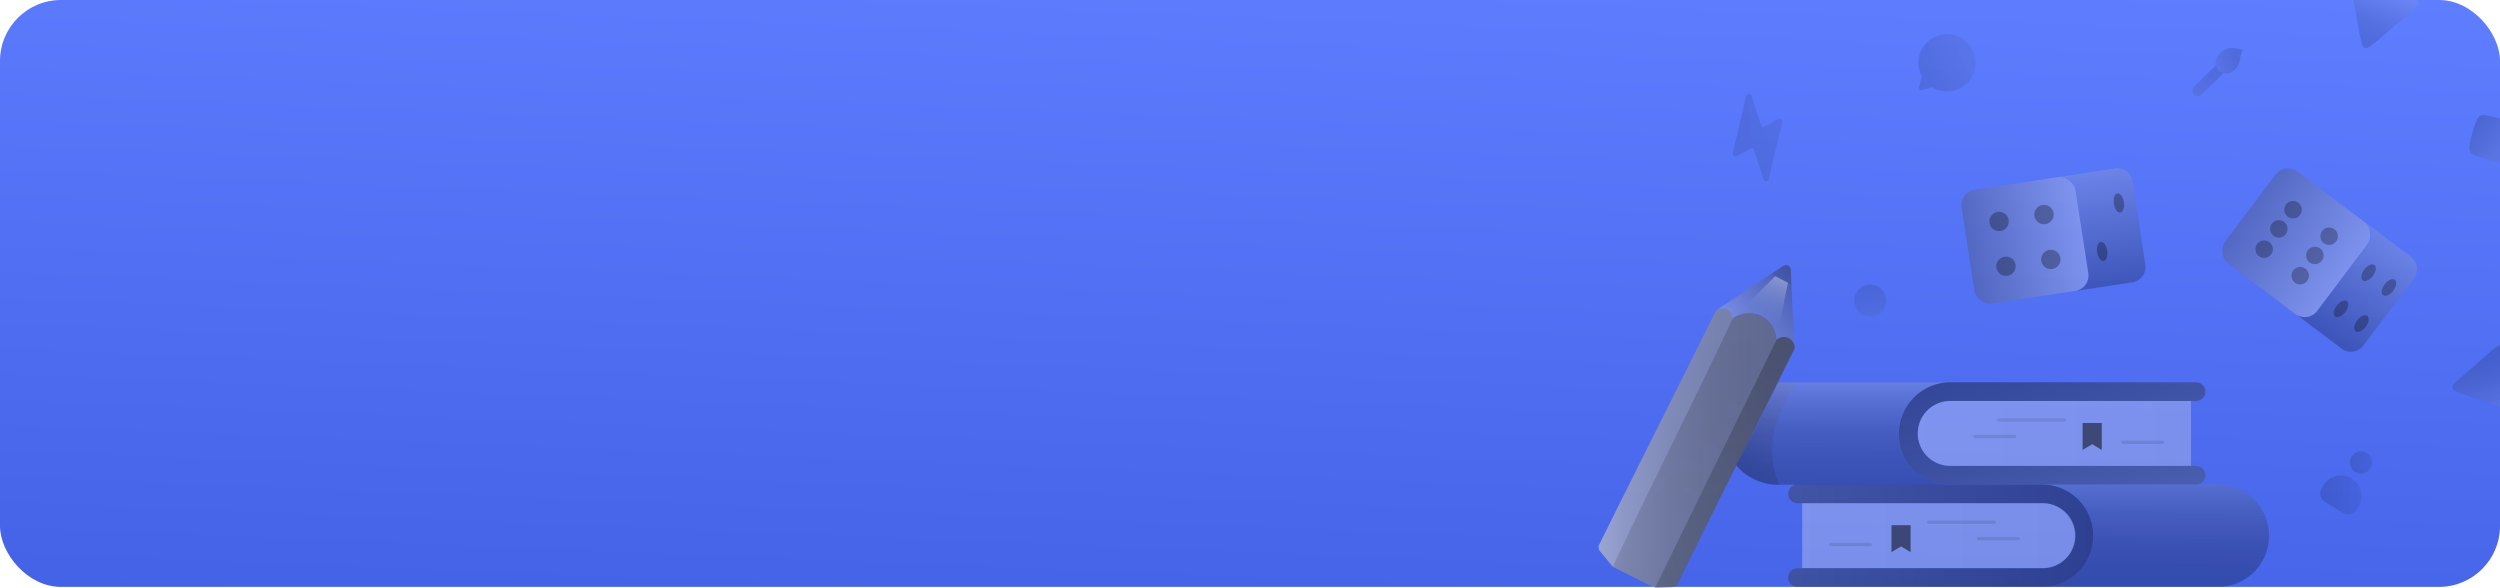 <svg xmlns="http://www.w3.org/2000/svg" xmlns:xlink="http://www.w3.org/1999/xlink" viewBox="0 0 984 231.33">
  <defs>
    <style>
      .cls-1 {
        isolation: isolate;
      }

      .cls-2 {
        fill: url(#linear-gradient);
      }

      .cls-3, .cls-4 {
        opacity: 0.16;
      }

      .cls-10, .cls-11, .cls-12, .cls-14, .cls-15, .cls-16, .cls-17, .cls-18, .cls-19, .cls-20, .cls-21, .cls-22, .cls-23, .cls-24, .cls-25, .cls-26, .cls-27, .cls-28, .cls-29, .cls-3, .cls-30, .cls-31, .cls-32, .cls-33, .cls-34, .cls-4, .cls-5, .cls-6, .cls-7, .cls-8, .cls-9 {
        mix-blend-mode: overlay;
      }

      .cls-3 {
        fill: url(#linear-gradient-2);
      }

      .cls-4 {
        fill: url(#linear-gradient-3);
      }

      .cls-12, .cls-5 {
        opacity: 0.12;
      }

      .cls-5 {
        fill: url(#linear-gradient-4);
      }

      .cls-6, .cls-7, .cls-8 {
        opacity: 0.13;
      }

      .cls-6 {
        fill: url(#linear-gradient-5);
      }

      .cls-7 {
        fill: url(#linear-gradient-6);
      }

      .cls-8 {
        fill: url(#linear-gradient-7);
      }

      .cls-9 {
        opacity: 0.11;
        fill: url(#linear-gradient-8);
      }

      .cls-10, .cls-11 {
        opacity: 0.14;
      }

      .cls-10 {
        fill: url(#linear-gradient-9);
      }

      .cls-11 {
        fill: url(#linear-gradient-10);
      }

      .cls-12 {
        fill: url(#linear-gradient-11);
      }

      .cls-13 {
        fill: #fff;
      }

      .cls-14, .cls-19 {
        opacity: 0.34;
      }

      .cls-14 {
        fill: url(#linear-gradient-12);
      }

      .cls-15 {
        opacity: 0.65;
        fill: url(#linear-gradient-13);
      }

      .cls-16 {
        opacity: 0.08;
      }

      .cls-17 {
        opacity: 0.35;
        fill: url(#linear-gradient-14);
      }

      .cls-18, .cls-34 {
        opacity: 0.15;
      }

      .cls-18 {
        fill: url(#linear-gradient-15);
      }

      .cls-19 {
        fill: url(#linear-gradient-16);
      }

      .cls-20, .cls-22, .cls-23, .cls-28, .cls-33 {
        opacity: 0.3;
      }

      .cls-20 {
        fill: url(#linear-gradient-17);
      }

      .cls-21, .cls-24 {
        opacity: 0.23;
      }

      .cls-21 {
        fill: url(#linear-gradient-18);
      }

      .cls-23 {
        fill: url(#linear-gradient-19);
      }

      .cls-24 {
        fill: url(#linear-gradient-20);
      }

      .cls-25 {
        opacity: 0.28;
      }

      .cls-26 {
        opacity: 0.25;
        fill: url(#linear-gradient-21);
      }

      .cls-27, .cls-32 {
        opacity: 0.38;
      }

      .cls-27 {
        fill: url(#linear-gradient-22);
      }

      .cls-28 {
        fill: url(#linear-gradient-23);
      }

      .cls-29 {
        opacity: 0.5;
      }

      .cls-30 {
        fill: none;
        stroke: #000;
        stroke-linecap: round;
        stroke-miterlimit: 10;
        stroke-width: 1.3px;
        opacity: 0.1;
      }

      .cls-31 {
        opacity: 0.24;
        fill: url(#linear-gradient-24);
      }

      .cls-32 {
        fill: url(#linear-gradient-25);
      }

      .cls-33 {
        fill: url(#linear-gradient-26);
      }

      .cls-34 {
        fill: url(#linear-gradient-27);
      }
    </style>
    <linearGradient id="linear-gradient" x1="-2006.48" y1="2615.14" x2="-2006.77" y2="2613.47" gradientTransform="matrix(984, 0, 0, -231, 1974967.72, 604079.76)" gradientUnits="userSpaceOnUse">
      <stop offset="0" stop-color="#5e7dff"/>
      <stop offset="0.86" stop-color="#3c5bdf"/>
    </linearGradient>
    <linearGradient id="linear-gradient-2" x1="1006.58" y1="414.78" x2="995.55" y2="403.75" gradientTransform="translate(1998.52 411.76) rotate(177.12)" gradientUnits="userSpaceOnUse">
      <stop offset="0"/>
      <stop offset="0.17" stop-color="#0a0a0a"/>
      <stop offset="0.45" stop-color="#242424"/>
      <stop offset="0.82" stop-color="#4e4e4e"/>
      <stop offset="1" stop-color="#666"/>
    </linearGradient>
    <linearGradient id="linear-gradient-3" x1="516.21" y1="730.08" x2="550.17" y2="723.22" gradientTransform="translate(1628.02 -471.99) rotate(82.51)" gradientUnits="userSpaceOnUse">
      <stop offset="0"/>
      <stop offset="0.16" stop-color="#050505"/>
      <stop offset="0.3" stop-color="#131313" stop-opacity="0.98"/>
      <stop offset="0.44" stop-color="#2a2a2a" stop-opacity="0.97"/>
      <stop offset="0.58" stop-color="#4b4b4b" stop-opacity="0.94"/>
      <stop offset="0.71" stop-color="#757575" stop-opacity="0.9"/>
      <stop offset="0.85" stop-color="#a9a9a9" stop-opacity="0.86"/>
      <stop offset="0.98" stop-color="#e6e6e6" stop-opacity="0.81"/>
      <stop offset="1" stop-color="#f2f2f2" stop-opacity="0.8"/>
    </linearGradient>
    <linearGradient id="linear-gradient-4" x1="483.07" y1="1059.66" x2="502.92" y2="1059.66" gradientTransform="translate(1686.8 -561.36) rotate(79.38)" gradientUnits="userSpaceOnUse">
      <stop offset="0"/>
      <stop offset="0.2" stop-color="#0c0c0c" stop-opacity="0.98"/>
      <stop offset="0.54" stop-color="#2d2d2d" stop-opacity="0.91"/>
      <stop offset="0.97" stop-color="#626262" stop-opacity="0.81"/>
      <stop offset="1" stop-color="#666" stop-opacity="0.8"/>
    </linearGradient>
    <linearGradient id="linear-gradient-5" x1="933.55" y1="122.68" x2="933.6" y2="98.51" gradientTransform="translate(124.82 -468.49) rotate(23.38)" gradientUnits="userSpaceOnUse">
      <stop offset="0"/>
      <stop offset="0.09" stop-color="#0a0a0a"/>
      <stop offset="0.24" stop-color="#242424"/>
      <stop offset="0.43" stop-color="#4f4f4f"/>
      <stop offset="0.65" stop-color="#8a8a8a"/>
      <stop offset="0.91" stop-color="#d5d5d5"/>
      <stop offset="1" stop-color="#f2f2f2"/>
    </linearGradient>
    <linearGradient id="linear-gradient-6" x1="924.93" y1="182" x2="941.94" y2="182" gradientUnits="userSpaceOnUse">
      <stop offset="0"/>
      <stop offset="0.09" stop-color="#03040a"/>
      <stop offset="0.24" stop-color="#0a0e24"/>
      <stop offset="0.44" stop-color="#16204f"/>
      <stop offset="0.67" stop-color="#27378a"/>
      <stop offset="0.93" stop-color="#3d55d5"/>
      <stop offset="1" stop-color="#435eeb"/>
    </linearGradient>
    <linearGradient id="linear-gradient-7" x1="913.3" y1="194.87" x2="936.64" y2="194.87" gradientTransform="translate(33.17 506.75) rotate(-31.26)" xlink:href="#linear-gradient-6"/>
    <linearGradient id="linear-gradient-8" x1="686.18" y1="36.3" x2="717.89" y2="36.3" gradientTransform="matrix(1, -0.09, 0.09, 1, -11.99, 79.54)" gradientUnits="userSpaceOnUse">
      <stop offset="0"/>
      <stop offset="0.34" stop-color="#0c0c0c" stop-opacity="0.95"/>
      <stop offset="0.91" stop-color="#2d2d2d" stop-opacity="0.82"/>
      <stop offset="1" stop-color="#333" stop-opacity="0.8"/>
    </linearGradient>
    <linearGradient id="linear-gradient-9" x1="956.12" y1="32.46" x2="946.29" y2="42.38" gradientTransform="matrix(-1, -0.01, 0.01, -1, 1817.13, 82.34)" gradientUnits="userSpaceOnUse">
      <stop offset="0" stop-color="#4d4d4d"/>
      <stop offset="0.2" stop-color="#474747" stop-opacity="0.98"/>
      <stop offset="0.47" stop-color="#363636" stop-opacity="0.94"/>
      <stop offset="0.77" stop-color="#191919" stop-opacity="0.87"/>
      <stop offset="1" stop-opacity="0.8"/>
    </linearGradient>
    <linearGradient id="linear-gradient-10" x1="933.75" y1="50.64" x2="949.09" y2="44.62" gradientTransform="matrix(-1, -0.01, 0.01, -1, 1817.13, 82.34)" gradientUnits="userSpaceOnUse">
      <stop offset="0"/>
      <stop offset="0.18" stop-color="#060606" stop-opacity="0.99"/>
      <stop offset="0.38" stop-color="#181818" stop-opacity="0.96"/>
      <stop offset="0.61" stop-color="#353535" stop-opacity="0.92"/>
      <stop offset="0.84" stop-color="#5d5d5d" stop-opacity="0.85"/>
      <stop offset="1" stop-color="gray" stop-opacity="0.8"/>
    </linearGradient>
    <linearGradient id="linear-gradient-11" x1="752.48" y1="30.16" x2="779.01" y2="19.74" gradientUnits="userSpaceOnUse">
      <stop offset="0"/>
      <stop offset="0.25" stop-color="#0c0c0c" stop-opacity="0.97"/>
      <stop offset="0.66" stop-color="#2d2d2d" stop-opacity="0.88"/>
      <stop offset="1" stop-color="#4d4d4d" stop-opacity="0.8"/>
    </linearGradient>
    <linearGradient id="linear-gradient-12" x1="449.39" y1="156.72" x2="450.37" y2="118.12" gradientTransform="matrix(0.59, 0.77, 0.77, -0.44, 326.78, -160.13)" gradientUnits="userSpaceOnUse">
      <stop offset="0" stop-color="#333"/>
      <stop offset="0.19" stop-color="#4c4c4c"/>
      <stop offset="0.58" stop-color="#8a8a8a"/>
      <stop offset="0.95" stop-color="#ccc"/>
    </linearGradient>
    <linearGradient id="linear-gradient-13" x1="504.75" y1="134.19" x2="437.14" y2="36.69" gradientTransform="matrix(0.56, 0.83, 0.83, -0.56, 330.67, -167.71)" gradientUnits="userSpaceOnUse">
      <stop offset="0" stop-color="gray"/>
      <stop offset="0.25" stop-color="#838383"/>
      <stop offset="0.42" stop-color="#8c8c8c"/>
      <stop offset="0.57" stop-color="#9b9b9b"/>
      <stop offset="0.71" stop-color="#b1b1b1"/>
      <stop offset="0.83" stop-color="#cdcdcd"/>
      <stop offset="0.95" stop-color="#f0f0f0"/>
      <stop offset="1" stop-color="#fff"/>
    </linearGradient>
    <linearGradient id="linear-gradient-14" x1="437.58" y1="153.28" x2="446.19" y2="135.96" gradientTransform="matrix(0.56, 0.83, 0.83, -0.56, 330.67, -167.71)" gradientUnits="userSpaceOnUse">
      <stop offset="0" stop-color="#fff"/>
      <stop offset="0.05" stop-color="#fff" stop-opacity="0.93"/>
      <stop offset="0.24" stop-color="#fff" stop-opacity="0.65"/>
      <stop offset="0.43" stop-color="#fff" stop-opacity="0.42"/>
      <stop offset="0.59" stop-color="#fff" stop-opacity="0.24"/>
      <stop offset="0.74" stop-color="#fff" stop-opacity="0.11"/>
      <stop offset="0.86" stop-color="#fff" stop-opacity="0.03"/>
      <stop offset="0.95" stop-color="#fff" stop-opacity="0"/>
    </linearGradient>
    <linearGradient id="linear-gradient-15" x1="669.25" y1="171.78" x2="633.7" y2="234.19" gradientTransform="translate(5.07 17.04) rotate(-4.04)" gradientUnits="userSpaceOnUse">
      <stop offset="0"/>
      <stop offset="1" stop-opacity="0.8"/>
    </linearGradient>
    <linearGradient id="linear-gradient-16" x1="648.42" y1="233.23" x2="688.55" y2="167.11" gradientTransform="translate(5.07 17.04) rotate(-4.04)" gradientUnits="userSpaceOnUse">
      <stop offset="0.13" stop-opacity="0.8"/>
      <stop offset="1"/>
    </linearGradient>
    <linearGradient id="linear-gradient-17" x1="826.61" y1="140.6" x2="765.21" y2="140.6" gradientTransform="translate(0.11 -45.97)" gradientUnits="userSpaceOnUse">
      <stop offset="0" stop-color="#f2f2f2"/>
      <stop offset="1" stop-color="#333"/>
    </linearGradient>
    <linearGradient id="linear-gradient-18" x1="827.85" y1="117.94" x2="827.85" y2="163.27" gradientTransform="translate(-11.99 76.29) rotate(-8.71)" gradientUnits="userSpaceOnUse">
      <stop offset="0" stop-color="#b3b3b3"/>
      <stop offset="0.97"/>
    </linearGradient>
    <linearGradient id="linear-gradient-19" x1="933.58" y1="44.19" x2="872.17" y2="44.19" gradientTransform="translate(0.01 51.34)" xlink:href="#linear-gradient-17"/>
    <linearGradient id="linear-gradient-20" x1="934.82" y1="21.52" x2="934.82" y2="66.85" gradientTransform="translate(208.38 -483.45) rotate(36.98)" xlink:href="#linear-gradient-18"/>
    <linearGradient id="linear-gradient-21" x1="847.78" y1="176.59" x2="847.79" y2="232.02" gradientUnits="userSpaceOnUse">
      <stop offset="0" stop-color="#e6e6e6"/>
      <stop offset="0.08" stop-color="#bfbfbf"/>
      <stop offset="0.21" stop-color="#8d8d8d"/>
      <stop offset="0.33" stop-color="#626262"/>
      <stop offset="0.46" stop-color="#3e3e3e"/>
      <stop offset="0.59" stop-color="#232323"/>
      <stop offset="0.71" stop-color="#0f0f0f"/>
      <stop offset="0.84" stop-color="#040404"/>
      <stop offset="0.98"/>
    </linearGradient>
    <linearGradient id="linear-gradient-22" x1="703.82" y1="210.84" x2="824.35" y2="210.84" gradientUnits="userSpaceOnUse">
      <stop offset="0" stop-color="#333"/>
      <stop offset="1"/>
    </linearGradient>
    <linearGradient id="linear-gradient-23" x1="709.36" y1="210.83" x2="816.91" y2="210.83" gradientUnits="userSpaceOnUse">
      <stop offset="0" stop-color="#f2f2f2"/>
      <stop offset="1" stop-color="#e6e6e6"/>
    </linearGradient>
    <linearGradient id="linear-gradient-24" x1="860.77" y1="145.21" x2="860.77" y2="192.08" gradientTransform="matrix(-1, 0, 0, 1, 1586.9, 0)" gradientUnits="userSpaceOnUse">
      <stop offset="0" stop-color="#e6e6e6"/>
      <stop offset="0.09" stop-color="#bfbfbf"/>
      <stop offset="0.21" stop-color="#8d8d8d"/>
      <stop offset="0.34" stop-color="#626262"/>
      <stop offset="0.47" stop-color="#3e3e3e"/>
      <stop offset="0.6" stop-color="#232323"/>
      <stop offset="0.73" stop-color="#0f0f0f"/>
      <stop offset="0.86" stop-color="#040404"/>
      <stop offset="1"/>
    </linearGradient>
    <linearGradient id="linear-gradient-25" x1="831.73" y1="232.75" x2="776.37" y2="73.31" gradientUnits="userSpaceOnUse">
      <stop offset="0.15" stop-color="#4d4d4d"/>
      <stop offset="0.65"/>
    </linearGradient>
    <linearGradient id="linear-gradient-26" x1="724.52" y1="170.59" x2="832.08" y2="170.59" gradientTransform="matrix(1, 0, 0, -1, 30.29, 341.19)" gradientUnits="userSpaceOnUse">
      <stop offset="0" stop-color="#e6e6e6"/>
      <stop offset="1" stop-color="#f2f2f2"/>
    </linearGradient>
    <linearGradient id="linear-gradient-27" x1="714.41" y1="154.73" x2="685.63" y2="186.7" gradientUnits="userSpaceOnUse">
      <stop offset="0" stop-color="gray"/>
      <stop offset="0.34" stop-color="#585858"/>
      <stop offset="1"/>
    </linearGradient>
  </defs>
  <title>MainPage</title>
  <g class="cls-1">
    <g id="Background">
      <rect id="Rectangle_82" data-name="Rectangle 82" class="cls-2" width="984" height="231" rx="24"/>
    </g>
    <g id="Objects">
      <g id="Icons">
        <path class="cls-3" d="M978.67,45.41c1.71.28,5.33,1.22,5.33,1.22v17.3s-6.78-1.6-9.71-2.75c-2-.8-2.61-1.86-2.25-4a49.28,49.28,0,0,1,2.65-9.54C975.49,45.65,976.54,45.05,978.67,45.41Z" transform="translate(0 0)"/>
        <path class="cls-4" d="M974.3,143.66c2.74-2.39,5.51-5.08,8.41-7.16a4.92,4.92,0,0,1,1.29-.57v24.19s-4.66-1.64-6.94-2.42c-3.44-1.17-7.15-2.23-10.41-3.71-1.58-.71-1.77-1.68-.58-3C968.52,148.44,971.56,146.05,974.3,143.66Z" transform="translate(0 0)"/>
        <path class="cls-5" d="M734.18,124.25a6.27,6.27,0,1,1,7.92-4A6,6,0,0,1,734.18,124.25Z" transform="translate(0 0)"/>
        <path class="cls-6" d="M927.35,5.34c-.32-1.75-1-5.34-1-5.34h25.09a2.56,2.56,0,0,1-.3,2.71C948.35,5.46,945,8,942,10.59s-6.11,5.44-9.27,7.72c-1.54,1.11-2.63.72-3.11-1.11C928.61,13.43,928.05,9.25,927.35,5.34Z" transform="translate(0 0)"/>
        <circle class="cls-7" cx="929.31" cy="182" r="4.38"/>
        <path class="cls-8" d="M922.17,187.46h0a8.08,8.08,0,0,1,8.08,8.08v1.24a4,4,0,0,1-4,4H918a4,4,0,0,1-4-4v-1.24A8.08,8.08,0,0,1,922.17,187.46Z" transform="translate(234.63 -450.38) rotate(31.26)"/>
        <path class="cls-9" d="M701.44,48.15,696.22,70.4a1.11,1.11,0,0,1-1,.91h0a1.08,1.08,0,0,1-1.1-.74v0l-3.71-11.67a.89.89,0,0,0-1.28-.51l-5.45,3a1.08,1.08,0,0,1-1.18-.1,1.14,1.14,0,0,1-.42-1.17l5.2-22.25a1.15,1.15,0,0,1,1.06-.92,1.14,1.14,0,0,1,1.12.76l3.7,11.69a.88.88,0,0,0,1.27.51l5.47-3A1.06,1.06,0,0,1,701,47,1.14,1.14,0,0,1,701.44,48.15Z" transform="translate(0 0)"/>
        <path class="cls-10" d="M875.26,28.66A3.94,3.94,0,0,1,873,27.32a3.8,3.8,0,0,1-.79-1.62l-8.84,8.65a2.14,2.14,0,0,0,3,3Z" transform="translate(0 0)"/>
        <path class="cls-11" d="M882.88,19.73s-.87.68-1.32,3.88-3.77,7.16-7.95,4.27C869.7,25.18,873.45,16.23,882.88,19.73Z" transform="translate(0 0)"/>
        <path class="cls-12" d="M777.62,24.7a11.25,11.25,0,0,1-17.1,9.62l-2.64.71-1.41.38a.92.92,0,0,1-1.13-1.13l.38-1.41.75-2.81a11.25,11.25,0,1,1,21.15-5.36Z" transform="translate(0 0)"/>
      </g>
      <g id="Pen">
        <path class="cls-13" d="M700.78,113.16" transform="translate(0 0)"/>
        <path class="cls-13" d="M700.76,113" transform="translate(0 0)"/>
        <path class="cls-14" d="M704.88,106.21a1.9,1.9,0,0,0-3-1.51l-12.26,8-14.32,9.6a4.65,4.65,0,0,1,4.37-.47,4.35,4.35,0,0,1,2.23,3.55c3.12-2,7.76-2.78,11.4-.85a12.18,12.18,0,0,1,5.89,9.19,4.33,4.33,0,0,1,4.86-.58,4.19,4.19,0,0,1,2.31,3.92s.16-3.24-.89-16.22Z" transform="translate(0 0)"/>
        <path class="cls-15" d="M706.41,137.06a4.89,4.89,0,0,0-2.14-3.66,4.7,4.7,0,0,0-5.2.25,10.91,10.91,0,0,0-6.32-9.27c-5.55-2.55-10.58.84-10.8,1a4.24,4.24,0,0,0-2.9-3.8,4.32,4.32,0,0,0-3.7.72c-10.34,21-35.25,70.49-46,92.26a2.57,2.57,0,0,0,.73,2.78l4.69,5.72,16.67,8.27,6.08-.23c1,0,2.09-.14,2.55-1.07Z" transform="translate(0 0)"/>
        <path class="cls-16" d="M704.88,106.24a1.93,1.93,0,0,0-3-1.53l-1,.66-3.83,2.5,4,2.07,4,2.07-.2-4.57Z" transform="translate(0 0)"/>
        <path class="cls-17" d="M698.69,108.7c-5.37,5.45-11.37,11.24-16.74,16.68A10.64,10.64,0,0,1,692.26,124c6.28,2.48,6.9,9.31,7,9.71q2.22-11.22,4.46-22.44" transform="translate(0 0)"/>
        <path class="cls-18" d="M682,125.33c-12.76,27.47-34.42,70.26-47.19,97.73l16.7,8.21,47.75-97.6A10.85,10.85,0,0,0,682,125.33Z" transform="translate(0 0)"/>
        <path class="cls-19" d="M651.44,231.33l47.8-97.61a4.38,4.38,0,0,1,4.36-.82,4.43,4.43,0,0,1,2.81,4.16c-4.77,9.65-10.44,21-16.36,32.91-10.37,20.78-21.49,43-29.83,59.9-.55,1.11-1.39,1.19-2.51,1.29Z" transform="translate(0 0)"/>
      </g>
      <g id="Cubes">
        <rect class="cls-20" x="774.36" y="71.96" width="45.33" height="45.33" rx="6.12" transform="translate(-5.14 121.75) rotate(-8.71)"/>
        <path class="cls-21" d="M832.35,66.29,810,69.72a6.12,6.12,0,0,1,7,5.13l5,32.7a6.12,6.12,0,0,1-5.13,7l22.41-3.43a6.12,6.12,0,0,0,5.12-7l-5-32.7A6.13,6.13,0,0,0,832.35,66.29Z" transform="translate(0 0)"/>
        <circle class="cls-22" cx="786.85" cy="87.16" r="3.81"/>
        <circle class="cls-22" cx="804.51" cy="84.45" r="3.81"/>
        <circle class="cls-22" cx="807.21" cy="102.11" r="3.81"/>
        <circle class="cls-22" cx="789.55" cy="104.81" r="3.81"/>
        <ellipse class="cls-22" cx="833.99" cy="79.93" rx="2.01" ry="3.81" transform="translate(-2.49 127.18) rotate(-8.71)"/>
        <ellipse class="cls-22" cx="827.41" cy="99.01" rx="2.01" ry="3.81" transform="translate(-5.45 126.4) rotate(-8.71)"/>
        <rect class="cls-23" x="881.22" y="72.86" width="45.33" height="45.33" rx="6.12" transform="translate(239.25 -524.47) rotate(36.98)"/>
        <path class="cls-24" d="M948.85,101,930.74,87.36A6.14,6.14,0,0,1,932,95.94l-19.9,26.43a6.14,6.14,0,0,1-8.58,1.21l18.11,13.63a6.12,6.12,0,0,0,8.58-1.21l19.9-26.42A6.13,6.13,0,0,0,948.85,101Z" transform="translate(0 0)"/>
        <ellipse class="cls-25" cx="932.24" cy="107.29" rx="3.81" ry="2.11" transform="translate(281.19 783.09) rotate(-52.63)"/>
        <ellipse class="cls-25" cx="940.27" cy="113.1" rx="3.81" ry="2.11" transform="translate(279.72 791.76) rotate(-52.63)"/>
        <ellipse class="cls-25" cx="929.43" cy="127.3" rx="3.81" ry="2.11" transform="translate(264.18 788.73) rotate(-52.63)"/>
        <ellipse class="cls-25" cx="921.39" cy="121.49" rx="3.81" ry="2.11" transform="translate(265.64 780.06) rotate(-52.63)"/>
        <circle class="cls-25" cx="902.54" cy="82.54" r="3.44"/>
        <circle class="cls-25" cx="896.94" cy="90.1" r="3.44"/>
        <circle class="cls-25" cx="891.16" cy="98.07" r="3.44"/>
        <circle class="cls-25" cx="916.74" cy="92.97" r="3.44"/>
        <circle class="cls-25" cx="911.13" cy="100.54" r="3.44"/>
        <circle class="cls-25" cx="905.35" cy="108.5" r="3.44"/>
      </g>
      <g id="Books">
        <path class="cls-26" d="M872.47,190.69H803A20.17,20.17,0,1,1,803,231h69.51a20.15,20.15,0,1,0,0-40.29Z" transform="translate(0 0)"/>
        <path class="cls-27" d="M804.23,231H707.49a3.66,3.66,0,1,1,0-7.32h96.74a12.81,12.81,0,0,0,0-25.61H707.49a3.66,3.66,0,1,1,0-7.32h96.74a20.13,20.13,0,0,1,0,40.25Z" transform="translate(0 0)"/>
        <path class="cls-28" d="M709.36,198.07h94.79a12.76,12.76,0,0,1,12.76,12.76v0a12.76,12.76,0,0,1-12.76,12.76H709.36a0,0,0,0,1,0,0V198.07a0,0,0,0,1,0,0Z"/>
        <polygon class="cls-29" points="752.01 217.33 748.25 215.07 744.48 217.33 744.48 206.73 752.01 206.73 752.01 217.33"/>
        <line class="cls-30" x1="759.13" y1="205.54" x2="784.97" y2="205.54"/>
        <line class="cls-30" x1="778.8" y1="212.03" x2="794.39" y2="212.03"/>
        <path class="cls-31" d="M699.87,150.51h69a20.17,20.17,0,1,0,0,40.29H699.34c-6,0-12.24-3.39-15.93-7.6C683.41,183.2,700.47,150.54,699.87,150.51Z" transform="translate(0 0)"/>
        <path class="cls-32" d="M767.64,190.72h96.74a3.66,3.66,0,0,0,0-7.32H767.64a12.8,12.8,0,1,1,0-25.6h96.74a3.66,3.66,0,0,0,0-7.32H767.64a20.12,20.12,0,1,0,0,40.24Z" transform="translate(0 0)"/>
        <path class="cls-33" d="M754.82,157.83h94.79a12.76,12.76,0,0,1,12.76,12.76v0a12.76,12.76,0,0,1-12.76,12.76H754.82a0,0,0,0,1,0,0V157.83A0,0,0,0,1,754.82,157.83Z" transform="translate(1617.2 341.19) rotate(-180)"/>
        <polygon class="cls-29" points="819.72 177.09 823.49 174.83 827.25 177.09 827.25 166.49 819.72 166.49 819.72 177.09"/>
        <line class="cls-30" x1="812.61" y1="165.3" x2="786.76" y2="165.3"/>
        <line class="cls-30" x1="792.94" y1="171.79" x2="777.35" y2="171.79"/>
        <line class="cls-30" x1="851.18" y1="174.09" x2="835.59" y2="174.09"/>
        <path class="cls-34" d="M707.39,150.48s-16.38,20.17-7,40.32c0,0-10.95.48-17.11-7.71l16.51-32.63Z" transform="translate(0 0)"/>
        <line class="cls-30" x1="720.55" y1="214.33" x2="736.14" y2="214.33"/>
      </g>
    </g>
  </g>
</svg>
